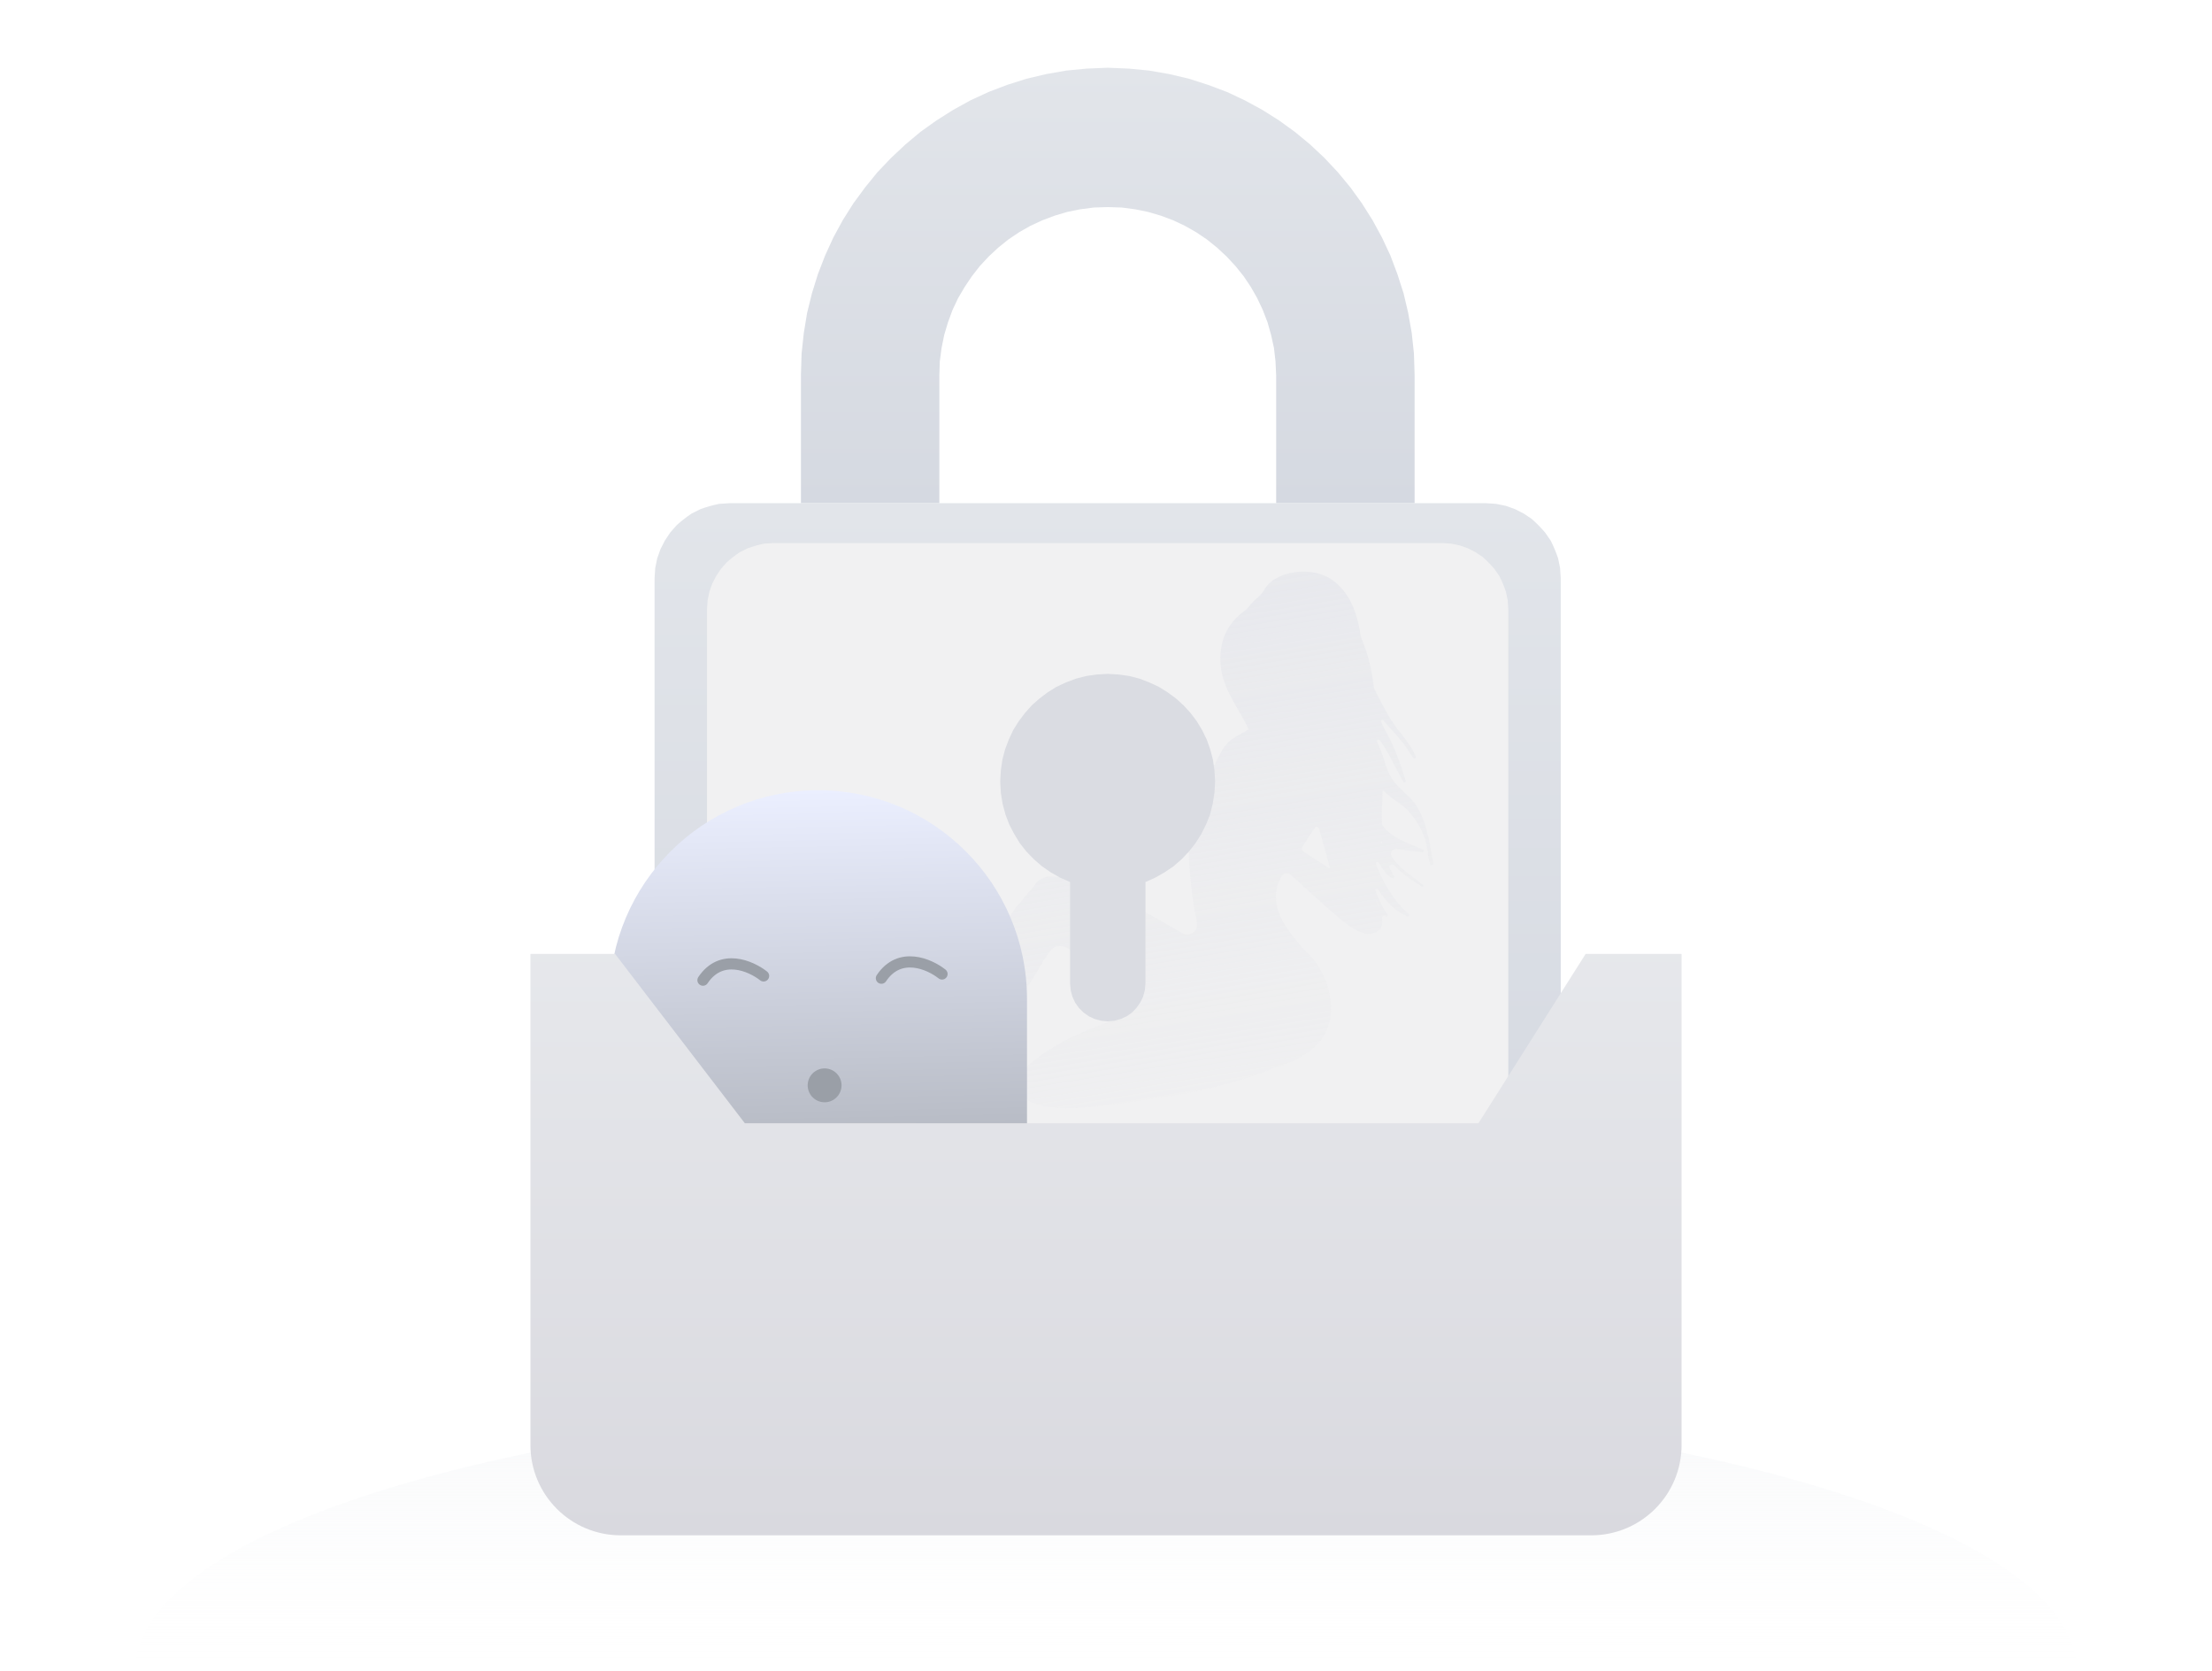 <svg width="196" height="148" viewBox="0 0 196 148" fill="none" xmlns="http://www.w3.org/2000/svg">
<path d="M98 124C50.504 124 12 134.745 12 148H184C184 134.745 145.496 124 98 124Z" fill="url(#paint0_linear_2118_8550)" fill-opacity="0.5"/>
<path d="M83.234 33.266L83.273 32.016L83.43 30.824L83.664 29.672L83.996 28.559L84.406 27.445L84.894 26.41L85.481 25.414L86.125 24.457L86.828 23.559L87.609 22.719L88.449 21.938L89.348 21.215L90.305 20.57L91.301 20.004L92.356 19.516L93.449 19.105L94.562 18.773L95.715 18.539L96.926 18.383L98.156 18.344L99.387 18.383L100.578 18.539L101.73 18.773L102.863 19.105L103.957 19.516L104.992 20.004L105.988 20.57L106.945 21.215L107.844 21.938L108.684 22.719L109.465 23.559L110.188 24.457L110.832 25.414L111.398 26.41L111.887 27.445L112.316 28.559L112.629 29.672L112.883 30.824L113.02 32.016L113.078 33.266V44.574H125.344V33.188L125.285 31.312L125.09 29.496L124.777 27.719L124.367 25.98L123.82 24.281L123.195 22.621L122.453 21.039L121.613 19.496L120.676 18.012L119.66 16.605L118.547 15.258L117.355 13.988L116.086 12.797L114.738 11.684L113.332 10.668L111.848 9.73L110.305 8.891L108.723 8.148L107.063 7.523L105.363 6.977L103.625 6.566L101.848 6.254L100.031 6.078L98.156 6L96.281 6.078L94.465 6.254L92.688 6.566L90.949 6.977L89.231 7.523L87.59 8.148L85.988 8.891L84.465 9.73L82.981 10.668L81.555 11.684L80.227 12.797L78.957 13.988L77.746 15.258L76.652 16.605L75.617 18.012L74.68 19.496L73.84 21.039L73.117 22.621L72.473 24.281L71.945 25.98L71.516 27.719L71.223 29.496L71.027 31.312L70.969 33.188V44.574H83.234V33.266Z" fill="url(#paint1_linear_2118_8550)"/>
<path d="M131.672 44.574H64.641L63.723 44.633L63.699 44.638C63.142 44.752 62.596 44.907 62.062 45.102L61.281 45.492C60.814 45.804 60.369 46.15 59.953 46.527L59.387 47.172L58.918 47.875L58.527 48.637L58.234 49.457L58.059 50.316L58 51.215V98.949L58.059 99.867L58.063 99.891C58.177 100.447 58.332 100.994 58.527 101.527L58.918 102.309C59.23 102.776 59.576 103.221 59.953 103.637C60.369 104.014 60.814 104.36 61.281 104.672L62.062 105.063C62.596 105.258 63.142 105.413 63.699 105.526L63.723 105.531L64.641 105.59H131.672L132.57 105.531L133.43 105.355L134.25 105.063L135.012 104.672L135.715 104.203L136.359 103.637C136.736 103.221 137.083 102.776 137.395 102.309L137.785 101.527L138.059 100.727L138.234 99.867L138.293 98.949V51.215L138.234 50.316L138.059 49.457L138.056 49.449C137.876 48.908 137.655 48.382 137.395 47.875L136.906 47.172C136.542 46.743 136.147 46.341 135.724 45.969L135.715 45.961L135.012 45.492L134.25 45.102L133.43 44.809L132.57 44.633L131.672 44.574Z" fill="url(#paint2_linear_2118_8550)"/>
<path d="M127.792 48.105H68.519L67.707 48.157L67.686 48.162C67.194 48.262 66.71 48.399 66.239 48.572L65.548 48.917C65.135 49.193 64.742 49.499 64.374 49.833L63.873 50.403L63.458 51.024L63.113 51.698L62.854 52.423L62.698 53.183L62.647 53.977V96.187L62.698 96.999L62.703 97.02C62.803 97.512 62.94 97.996 63.113 98.467L63.458 99.158C63.734 99.571 64.04 99.964 64.374 100.332C64.742 100.666 65.135 100.972 65.548 101.248L66.239 101.593C66.71 101.765 67.194 101.903 67.686 102.003L67.707 102.007L68.519 102.059H127.792L128.586 102.007L129.346 101.852L130.071 101.593L130.745 101.248L131.367 100.833L131.937 100.332C132.27 99.964 132.577 99.571 132.852 99.158L133.197 98.467L133.439 97.759L133.595 96.999L133.646 96.187V53.977L133.595 53.183L133.439 52.423L133.437 52.416C133.277 51.938 133.082 51.473 132.852 51.024L132.42 50.403C132.098 50.023 131.749 49.668 131.375 49.339L131.367 49.332L130.745 48.917L130.071 48.572L129.346 48.313L128.586 48.157L127.792 48.105Z" fill="#F1F1F2"/>
<path d="M122.463 74.614C122.481 74.676 122.39 74.717 122.361 74.659C122.359 74.653 122.356 74.648 122.353 74.642C122.33 74.594 122.384 74.548 122.429 74.577C122.433 74.579 122.437 74.581 122.44 74.584C122.451 74.591 122.459 74.601 122.463 74.614ZM122.186 80.243C122.195 80.261 122.171 80.278 122.158 80.264C122.156 80.262 122.155 80.26 122.154 80.258C122.084 80.079 122.009 79.901 121.936 79.723C122.014 79.899 122.097 80.073 122.186 80.243ZM116.464 76.061C116.464 76.062 116.464 76.061 116.464 76.061C116.137 75.846 115.81 75.634 115.479 75.425C115.347 75.343 115.308 75.169 115.39 75.036C115.762 74.445 116.126 73.846 116.546 73.291C116.601 73.222 116.703 73.211 116.764 73.275C116.79 73.303 116.816 73.331 116.842 73.359C116.865 73.385 116.883 73.417 116.893 73.451C116.96 73.682 117.023 73.915 117.09 74.148C117.258 74.751 117.43 75.352 117.597 75.955C117.675 76.241 117.752 76.526 117.826 76.81C117.842 76.873 117.772 76.92 117.718 76.885C117.3 76.61 116.882 76.336 116.464 76.062C116.464 76.062 116.464 76.061 116.464 76.061ZM111.883 53.086C111.882 53.087 111.881 53.086 111.882 53.085C111.938 53.045 111.997 53.007 112.055 52.971C111.998 53.01 111.941 53.048 111.883 53.086ZM111.939 72.513C111.94 72.512 111.94 72.512 111.941 72.512C111.94 72.509 111.94 72.506 111.939 72.503C111.94 72.506 111.941 72.509 111.941 72.511L111.941 72.512C111.941 72.512 111.942 72.515 111.942 72.516L111.942 72.519C111.942 72.526 111.936 72.516 111.939 72.513ZM127.005 76.493C127.004 76.482 127.001 76.471 127 76.46C126.997 76.446 126.995 76.432 126.993 76.418C126.961 76.25 126.933 76.083 126.904 75.915C126.846 75.596 126.79 75.273 126.728 74.951C126.535 73.941 126.294 72.932 125.855 71.999C125.601 71.459 125.268 71 124.847 70.579C124.408 70.142 123.927 69.748 123.543 69.27C123.11 68.73 122.879 68.097 122.675 67.436C122.492 66.847 122.278 66.278 122.024 65.715C121.956 65.564 122.144 65.435 122.247 65.565C122.346 65.69 122.441 65.82 122.529 65.956C123.208 66.999 123.723 68.155 124.338 69.243C124.342 69.25 124.344 69.255 124.347 69.262C124.351 69.269 124.356 69.276 124.36 69.282C124.38 69.311 124.413 69.326 124.444 69.324C124.504 69.319 124.559 69.268 124.558 69.2C124.557 69.191 124.555 69.182 124.553 69.172C124.549 69.16 124.546 69.148 124.543 69.136C124.163 67.923 123.766 66.71 123.201 65.568C122.927 65.016 122.602 64.489 122.374 63.92C122.33 63.809 122.486 63.721 122.564 63.812C122.813 64.102 123.075 64.382 123.332 64.664C123.705 65.075 124.07 65.496 124.414 65.933C124.705 66.302 124.903 66.747 125.209 67.114C125.219 67.126 125.228 67.139 125.24 67.15C125.268 67.183 125.309 67.198 125.346 67.194C125.405 67.192 125.465 67.147 125.462 67.076C125.462 67.062 125.458 67.049 125.453 67.035C124.965 65.794 123.958 64.888 123.275 63.785C122.884 63.156 122.528 62.508 122.195 61.848C122.088 61.638 121.978 61.431 121.877 61.22C121.863 61.192 121.846 61.159 121.827 61.123C121.763 61.001 121.727 60.866 121.71 60.729C121.536 59.328 121.224 57.909 120.655 56.612C120.601 56.487 120.562 56.355 120.543 56.22C120.401 55.239 120.159 54.277 119.726 53.389C119.335 52.585 118.771 51.872 118.032 51.359C117.351 50.885 116.516 50.674 115.697 50.641C115.536 50.635 115.375 50.636 115.214 50.643C113.995 50.704 112.653 51.175 112.032 52.223C111.88 52.478 111.697 52.717 111.466 52.903C111.159 53.15 110.887 53.438 110.644 53.753C110.547 53.879 110.433 53.991 110.304 54.084C110.288 54.095 110.272 54.107 110.257 54.118C109.23 54.871 108.509 55.874 108.255 57.139C108.152 57.646 108.112 58.16 108.137 58.669C108.161 59.145 108.241 59.618 108.381 60.079C108.645 60.966 109.082 61.785 109.536 62.582C109.917 63.249 110.318 63.911 110.634 64.609C110.635 64.61 110.634 64.612 110.634 64.613C110.632 64.615 110.63 64.617 110.628 64.619C110.627 64.62 110.625 64.621 110.624 64.621C109.95 65.045 109.164 65.317 108.638 65.965C108.395 66.266 108.202 66.598 108.028 66.938C107.934 67.122 107.826 67.316 107.733 67.516C107.65 67.696 107.547 67.867 107.402 68.001C106.823 68.534 106.143 68.934 105.515 69.415C105.024 69.791 104.54 70.214 104.225 70.761C103.989 71.177 103.825 71.697 103.849 72.195C103.857 72.335 103.879 72.474 103.919 72.607C103.925 72.622 103.928 72.639 103.928 72.655C103.927 72.698 103.928 72.742 103.93 72.785C103.943 73.036 103.991 73.288 104.065 73.528C104.246 74.131 104.552 74.802 105.02 75.244C105.041 75.265 105.071 75.275 105.097 75.273C105.104 75.273 105.113 75.274 105.119 75.278C105.166 75.321 105.215 75.361 105.265 75.4C105.317 75.44 105.349 75.502 105.349 75.568C105.349 75.843 105.355 76.117 105.37 76.391C105.403 77.065 105.47 77.738 105.541 78.401C105.656 79.519 105.845 80.616 106.055 81.717C106.204 82.507 105.393 83.041 104.703 82.63C104.576 82.555 104.449 82.48 104.321 82.405C103.33 81.823 102.328 81.266 101.322 80.715C100.804 80.432 100.284 80.151 99.767 79.867C99.387 79.658 99.012 79.428 98.616 79.245C97.218 78.596 95.733 77.968 94.197 77.727C93.863 77.674 93.493 77.63 93.127 77.649C93.095 77.65 93.063 77.652 93.03 77.655C92.965 77.66 92.899 77.638 92.833 77.641C92.813 77.642 92.794 77.646 92.775 77.653C92.761 77.658 92.747 77.663 92.733 77.669C92.65 77.701 92.567 77.734 92.482 77.763C92.372 77.8 92.266 77.848 92.164 77.91C91.982 78.017 91.84 78.161 91.734 78.326C91.655 78.451 91.575 78.576 91.473 78.682C91.265 78.898 91.066 79.122 90.876 79.354C90.779 79.472 90.683 79.591 90.59 79.712C90.497 79.833 90.413 79.98 90.302 80.065C90.035 80.267 89.867 80.612 89.684 80.872C89.494 81.146 89.3 81.418 89.104 81.688C88.69 82.255 88.235 82.771 87.779 83.305C86.851 84.394 85.903 85.465 84.93 86.515C84.441 87.044 83.959 87.587 83.433 88.076C82.9 88.572 82.41 89.107 81.895 89.617C81.021 90.481 80.117 91.317 79.214 92.151C79.13 92.229 79.036 92.296 78.934 92.347C78.258 92.685 77.515 92.909 76.807 93.151C76.278 93.331 75.746 93.518 75.243 93.766C74.723 94.024 74.268 94.374 73.798 94.7C73.362 95.001 72.909 95.291 72.393 95.418C72.24 95.456 72.086 95.472 71.931 95.48C71.639 95.495 71.347 95.474 71.05 95.489C70.945 95.494 70.841 95.505 70.737 95.521C70.45 95.569 69.985 95.683 69.915 96.053C69.91 96.085 69.908 96.114 69.909 96.144C69.94 96.55 70.551 96.66 70.825 96.695C70.825 96.695 70.825 96.695 70.825 96.696C70.825 96.696 70.825 96.696 70.825 96.696C70.832 96.697 70.841 96.696 70.847 96.696C70.889 96.694 70.932 96.683 70.971 96.697C71.494 96.875 71.989 97.165 72.539 97.288C72.755 97.337 72.977 97.356 73.198 97.345C73.649 97.322 74.079 97.175 74.489 96.938C74.812 96.749 75.116 96.551 75.433 96.38C75.454 96.369 75.478 96.366 75.501 96.365C75.524 96.364 75.549 96.357 75.571 96.344C75.684 96.28 75.79 96.215 75.9 96.159C76.068 96.091 76.242 96.037 76.42 95.999C76.451 95.992 76.482 95.986 76.513 95.981L76.545 95.979C76.775 95.968 77.003 95.993 77.231 96.04C77.308 96.054 77.386 96.072 77.466 96.092C77.61 96.127 77.745 96.195 77.886 96.243C78.089 96.312 78.327 96.326 78.525 96.317C78.568 96.315 78.609 96.311 78.647 96.308C78.725 96.3 78.803 96.287 78.879 96.27C78.891 96.269 78.902 96.266 78.915 96.264C78.936 96.258 78.959 96.253 78.981 96.246C78.992 96.243 79.003 96.241 79.014 96.237C79.221 96.177 79.418 96.083 79.592 95.939C79.869 95.71 80.063 95.386 80.144 95.039C80.17 94.924 80.181 94.81 80.185 94.695C80.201 94.236 80.426 93.823 80.836 93.615C81.175 93.443 81.517 93.276 81.858 93.108C82.468 92.809 83.058 92.483 83.65 92.153C84.94 91.436 86.299 90.847 87.598 90.136C88.756 89.502 90.026 88.781 90.837 87.697C91.637 86.625 92.21 85.405 92.99 84.326C93.004 84.307 93.017 84.288 93.031 84.269C93.472 83.665 94.321 83.678 94.859 84.195C95.699 85.002 96.578 85.766 97.46 86.523C98.387 87.318 99.295 88.129 100.231 88.909C100.548 89.173 100.464 89.685 100.078 89.831C98.087 90.582 96.064 91.273 94.18 92.283C93.419 92.691 92.667 93.133 91.975 93.653C91.388 94.094 90.765 94.606 90.414 95.275C90.266 95.558 90.187 95.863 90.202 96.163C90.215 96.426 90.3 96.684 90.473 96.918C90.819 97.381 91.347 97.649 91.884 97.816C93.002 98.163 94.219 98.197 95.401 98.138C95.805 98.118 96.206 98.086 96.598 98.054C98.158 97.925 99.703 97.681 101.246 97.436C101.897 97.333 102.548 97.256 103.201 97.16C104.588 96.953 105.968 96.692 107.331 96.363C109.234 95.902 111.15 95.328 112.976 94.566C113.038 94.54 113.103 94.518 113.168 94.501C113.825 94.325 114.459 94.058 115.06 93.74C116.014 93.237 116.903 92.542 117.414 91.564C117.81 90.803 117.972 89.943 117.929 89.091C117.927 89.05 117.926 89.013 117.922 88.974C117.856 88.055 117.639 87.123 117.216 86.3C116.827 85.539 116.321 84.773 115.652 84.218C115.583 84.16 115.517 84.099 115.458 84.031C115.222 83.754 114.99 83.473 114.763 83.188C114.363 82.691 113.981 82.177 113.678 81.618C113.331 80.98 113.087 80.285 113.054 79.577C113.034 79.177 113.08 78.772 113.211 78.371C113.304 78.089 113.429 77.832 113.577 77.587C113.75 77.3 114.143 77.264 114.39 77.491C115.383 78.396 116.361 79.315 117.369 80.206C118.172 80.914 118.989 81.678 119.909 82.244C120.299 82.484 120.736 82.704 121.208 82.727C121.257 82.729 121.306 82.73 121.355 82.727C121.513 82.719 121.666 82.683 121.817 82.619C121.822 82.616 121.829 82.614 121.835 82.612C122.042 82.539 122.224 82.42 122.341 82.206C122.453 81.995 122.491 81.757 122.479 81.524C122.478 81.49 122.476 81.458 122.472 81.426C122.468 81.389 122.464 81.353 122.458 81.316C122.437 81.169 122.625 81.058 122.737 81.154C122.743 81.16 122.75 81.165 122.756 81.17C122.759 81.172 122.762 81.175 122.765 81.177C122.791 81.199 122.821 81.209 122.851 81.207C122.92 81.203 122.978 81.145 122.977 81.072C122.976 81.051 122.968 81.027 122.952 81.007C122.948 81.001 122.944 80.995 122.939 80.986C122.474 80.346 122.139 79.628 121.875 78.881C121.831 78.755 122.024 78.671 122.097 78.783C122.73 79.769 123.516 80.635 124.631 81.145C124.647 81.152 124.662 81.161 124.679 81.167C124.698 81.175 124.717 81.178 124.736 81.178C124.771 81.176 124.804 81.16 124.828 81.134C124.852 81.108 124.864 81.073 124.863 81.038C124.862 81.006 124.847 80.974 124.817 80.949C124.806 80.939 124.794 80.928 124.782 80.918C123.911 80.189 123.25 79.22 122.695 78.235C122.383 77.682 122.122 77.116 121.926 76.513C121.882 76.375 122.072 76.285 122.152 76.406C122.212 76.494 122.271 76.582 122.33 76.671C122.591 77.064 122.876 77.548 123.329 77.772C123.342 77.779 123.357 77.784 123.37 77.79C123.389 77.799 123.41 77.803 123.428 77.802C123.498 77.798 123.543 77.735 123.54 77.672C123.539 77.652 123.533 77.632 123.523 77.614C123.393 77.38 123.263 77.144 123.136 76.907C123 76.65 123.36 76.452 123.559 76.664C123.591 76.701 123.624 76.736 123.659 76.772C123.732 76.848 123.807 76.922 123.884 76.995C123.885 76.995 123.885 76.996 123.886 76.997C123.886 76.998 123.887 76.999 123.888 76.999C123.888 77 123.89 77 123.89 77.001C123.891 77.001 123.891 77.001 123.891 77.001C124.521 77.593 125.252 78.053 125.968 78.525C125.987 78.537 126.009 78.543 126.029 78.541C126.083 78.539 126.127 78.495 126.125 78.441C126.124 78.417 126.111 78.392 126.088 78.372C125.349 77.772 124.514 77.27 123.864 76.577C123.845 76.554 123.823 76.532 123.803 76.51C123.609 76.295 123.44 76.064 123.291 75.82C123.085 75.481 123.473 75.12 123.861 75.208C124.564 75.363 125.284 75.358 125.982 75.488C125.991 75.489 125.997 75.491 126.006 75.493C126.016 75.494 126.025 75.494 126.036 75.493C126.11 75.49 126.153 75.423 126.15 75.359C126.148 75.327 126.133 75.293 126.105 75.272C126.091 75.262 126.075 75.254 126.058 75.249C125.227 74.877 124.352 74.58 123.582 74.099C123.202 73.861 122.875 73.58 122.603 73.257C122.508 73.143 122.455 73 122.448 72.851C122.405 71.992 122.49 71.14 122.506 70.271C122.507 70.218 122.508 70.164 122.508 70.111C122.508 70.049 122.589 70.017 122.633 70.061C122.899 70.338 123.19 70.591 123.502 70.815C123.849 71.066 124.21 71.287 124.52 71.579C125.21 72.223 125.735 73.038 126.106 73.904C126.179 74.072 126.248 74.239 126.308 74.41C126.385 74.758 126.454 75.113 126.52 75.468C126.531 75.641 126.541 75.822 126.573 76C126.604 76.179 126.671 76.339 126.711 76.505C126.713 76.516 126.716 76.525 126.718 76.534C126.734 76.606 126.801 76.638 126.858 76.633C126.928 76.63 127.007 76.58 127.005 76.493Z" fill="url(#paint3_linear_2118_8550)" fill-opacity="0.49"/>
<path d="M107.668 69.223L107.609 68.227L107.473 67.289L107.238 66.391L106.926 65.512L106.516 64.672L106.047 63.891L105.5 63.168L104.875 62.484L104.211 61.879L103.469 61.332L102.688 60.844L101.848 60.453L100.988 60.121L100.09 59.887L99.133 59.75L98.156 59.691L97.16 59.75L96.223 59.887L95.324 60.121L94.445 60.453L93.606 60.844L92.824 61.332L92.102 61.879L91.418 62.484L90.812 63.168L90.266 63.891L89.777 64.672L89.387 65.512L89.055 66.391L88.82 67.289L88.684 68.227L88.625 69.223L88.684 70.238L88.84 71.215L89.094 72.152L89.426 73.031L89.875 73.891L90.363 74.691L90.949 75.434L91.613 76.117L92.336 76.742L93.098 77.269L93.918 77.738L94.816 78.129V87.133L94.875 87.738L95.031 88.305L95.266 88.812L95.598 89.281L96.008 89.691L96.477 90.023L96.984 90.258L97.551 90.414L98.156 90.473L98.762 90.414L99.309 90.258L99.836 90.023L100.305 89.691L100.695 89.281L101.027 88.812L101.281 88.305L101.438 87.738L101.496 87.133V78.129L102.375 77.738L103.195 77.269L103.977 76.742L104.699 76.117L105.344 75.434L105.93 74.691L106.438 73.891L106.867 73.031L107.219 72.152L107.453 71.215L107.609 70.238L107.668 69.223Z" fill="#DADCE2"/>
<path d="M54 88.5C54 78.283 62.283 70 72.5 70C82.717 70 91 78.283 91 88.5V104H54V88.5Z" fill="url(#paint4_linear_2118_8550)"/>
<path d="M83.47 86.276C82.354 85.392 79.716 84.229 78.098 86.65" stroke="#9A9FA7" stroke-width="0.99" stroke-linecap="round"/>
<path d="M67.66 86.449C66.543 85.566 63.906 84.403 62.288 86.824" stroke="#9A9FA7" stroke-width="0.99" stroke-linecap="round"/>
<g filter="url(#filter0_i_2118_8550)">
<circle cx="73.067" cy="96.141" r="1.5" transform="rotate(58.028 73.067 96.141)" fill="#9A9FA7"/>
</g>
<path d="M47 84.5H54.5L66 99.5H99H131L140.5 84.5H149V128C149 132.418 145.418 136 141 136H55C50.582 136 47 132.418 47 128V84.5Z" fill="url(#paint5_linear_2118_8550)"/>
<defs>
<filter id="filter0_i_2118_8550" x="71.566" y="94.641" width="3.001" height="3" filterUnits="userSpaceOnUse" color-interpolation-filters="sRGB">
<feFlood flood-opacity="0" result="BackgroundImageFix"/>
<feBlend mode="normal" in="SourceGraphic" in2="BackgroundImageFix" result="shape"/>
<feColorMatrix in="SourceAlpha" type="matrix" values="0 0 0 0 0 0 0 0 0 0 0 0 0 0 0 0 0 0 127 0" result="hardAlpha"/>
<feOffset/>
<feGaussianBlur stdDeviation="0.15"/>
<feComposite in2="hardAlpha" operator="arithmetic" k2="-1" k3="1"/>
<feColorMatrix type="matrix" values="0 0 0 0 0.706 0 0 0 0 0.723 0 0 0 0 0.774 0 0 0 1 0"/>
<feBlend mode="normal" in2="shape" result="effect1_innerShadow_2118_8550"/>
</filter>
<linearGradient id="paint0_linear_2118_8550" x1="98" y1="124" x2="98" y2="148" gradientUnits="userSpaceOnUse">
<stop stop-color="#EAEDF1" stop-opacity="0.71"/>
<stop offset="1" stop-color="#F9F9FA" stop-opacity="0"/>
</linearGradient>
<linearGradient id="paint1_linear_2118_8550" x1="98.156" y1="6" x2="98.156" y2="44.574" gradientUnits="userSpaceOnUse">
<stop stop-color="#E2E5EA"/>
<stop offset="1" stop-color="#D5D9E1"/>
</linearGradient>
<linearGradient id="paint2_linear_2118_8550" x1="98.147" y1="44.574" x2="98.147" y2="105.59" gradientUnits="userSpaceOnUse">
<stop stop-color="#E2E5EA"/>
<stop offset="1" stop-color="#D5D9E1"/>
</linearGradient>
<linearGradient id="paint3_linear_2118_8550" x1="101.115" y1="97.855" x2="93.631" y2="51.831" gradientUnits="userSpaceOnUse">
<stop stop-color="#E3E4E8" stop-opacity="0.26"/>
<stop offset="1" stop-color="#DEE0E8"/>
</linearGradient>
<linearGradient id="paint4_linear_2118_8550" x1="72.5" y1="70" x2="73.439" y2="117.491" gradientUnits="userSpaceOnUse">
<stop stop-color="#EBEFFF"/>
<stop offset="1" stop-color="#9A9EA4"/>
</linearGradient>
<linearGradient id="paint5_linear_2118_8550" x1="98" y1="66" x2="98" y2="136" gradientUnits="userSpaceOnUse">
<stop stop-color="#EBEDF0"/>
<stop offset="1" stop-color="#D9D9DF"/>
</linearGradient>
</defs>
</svg>
